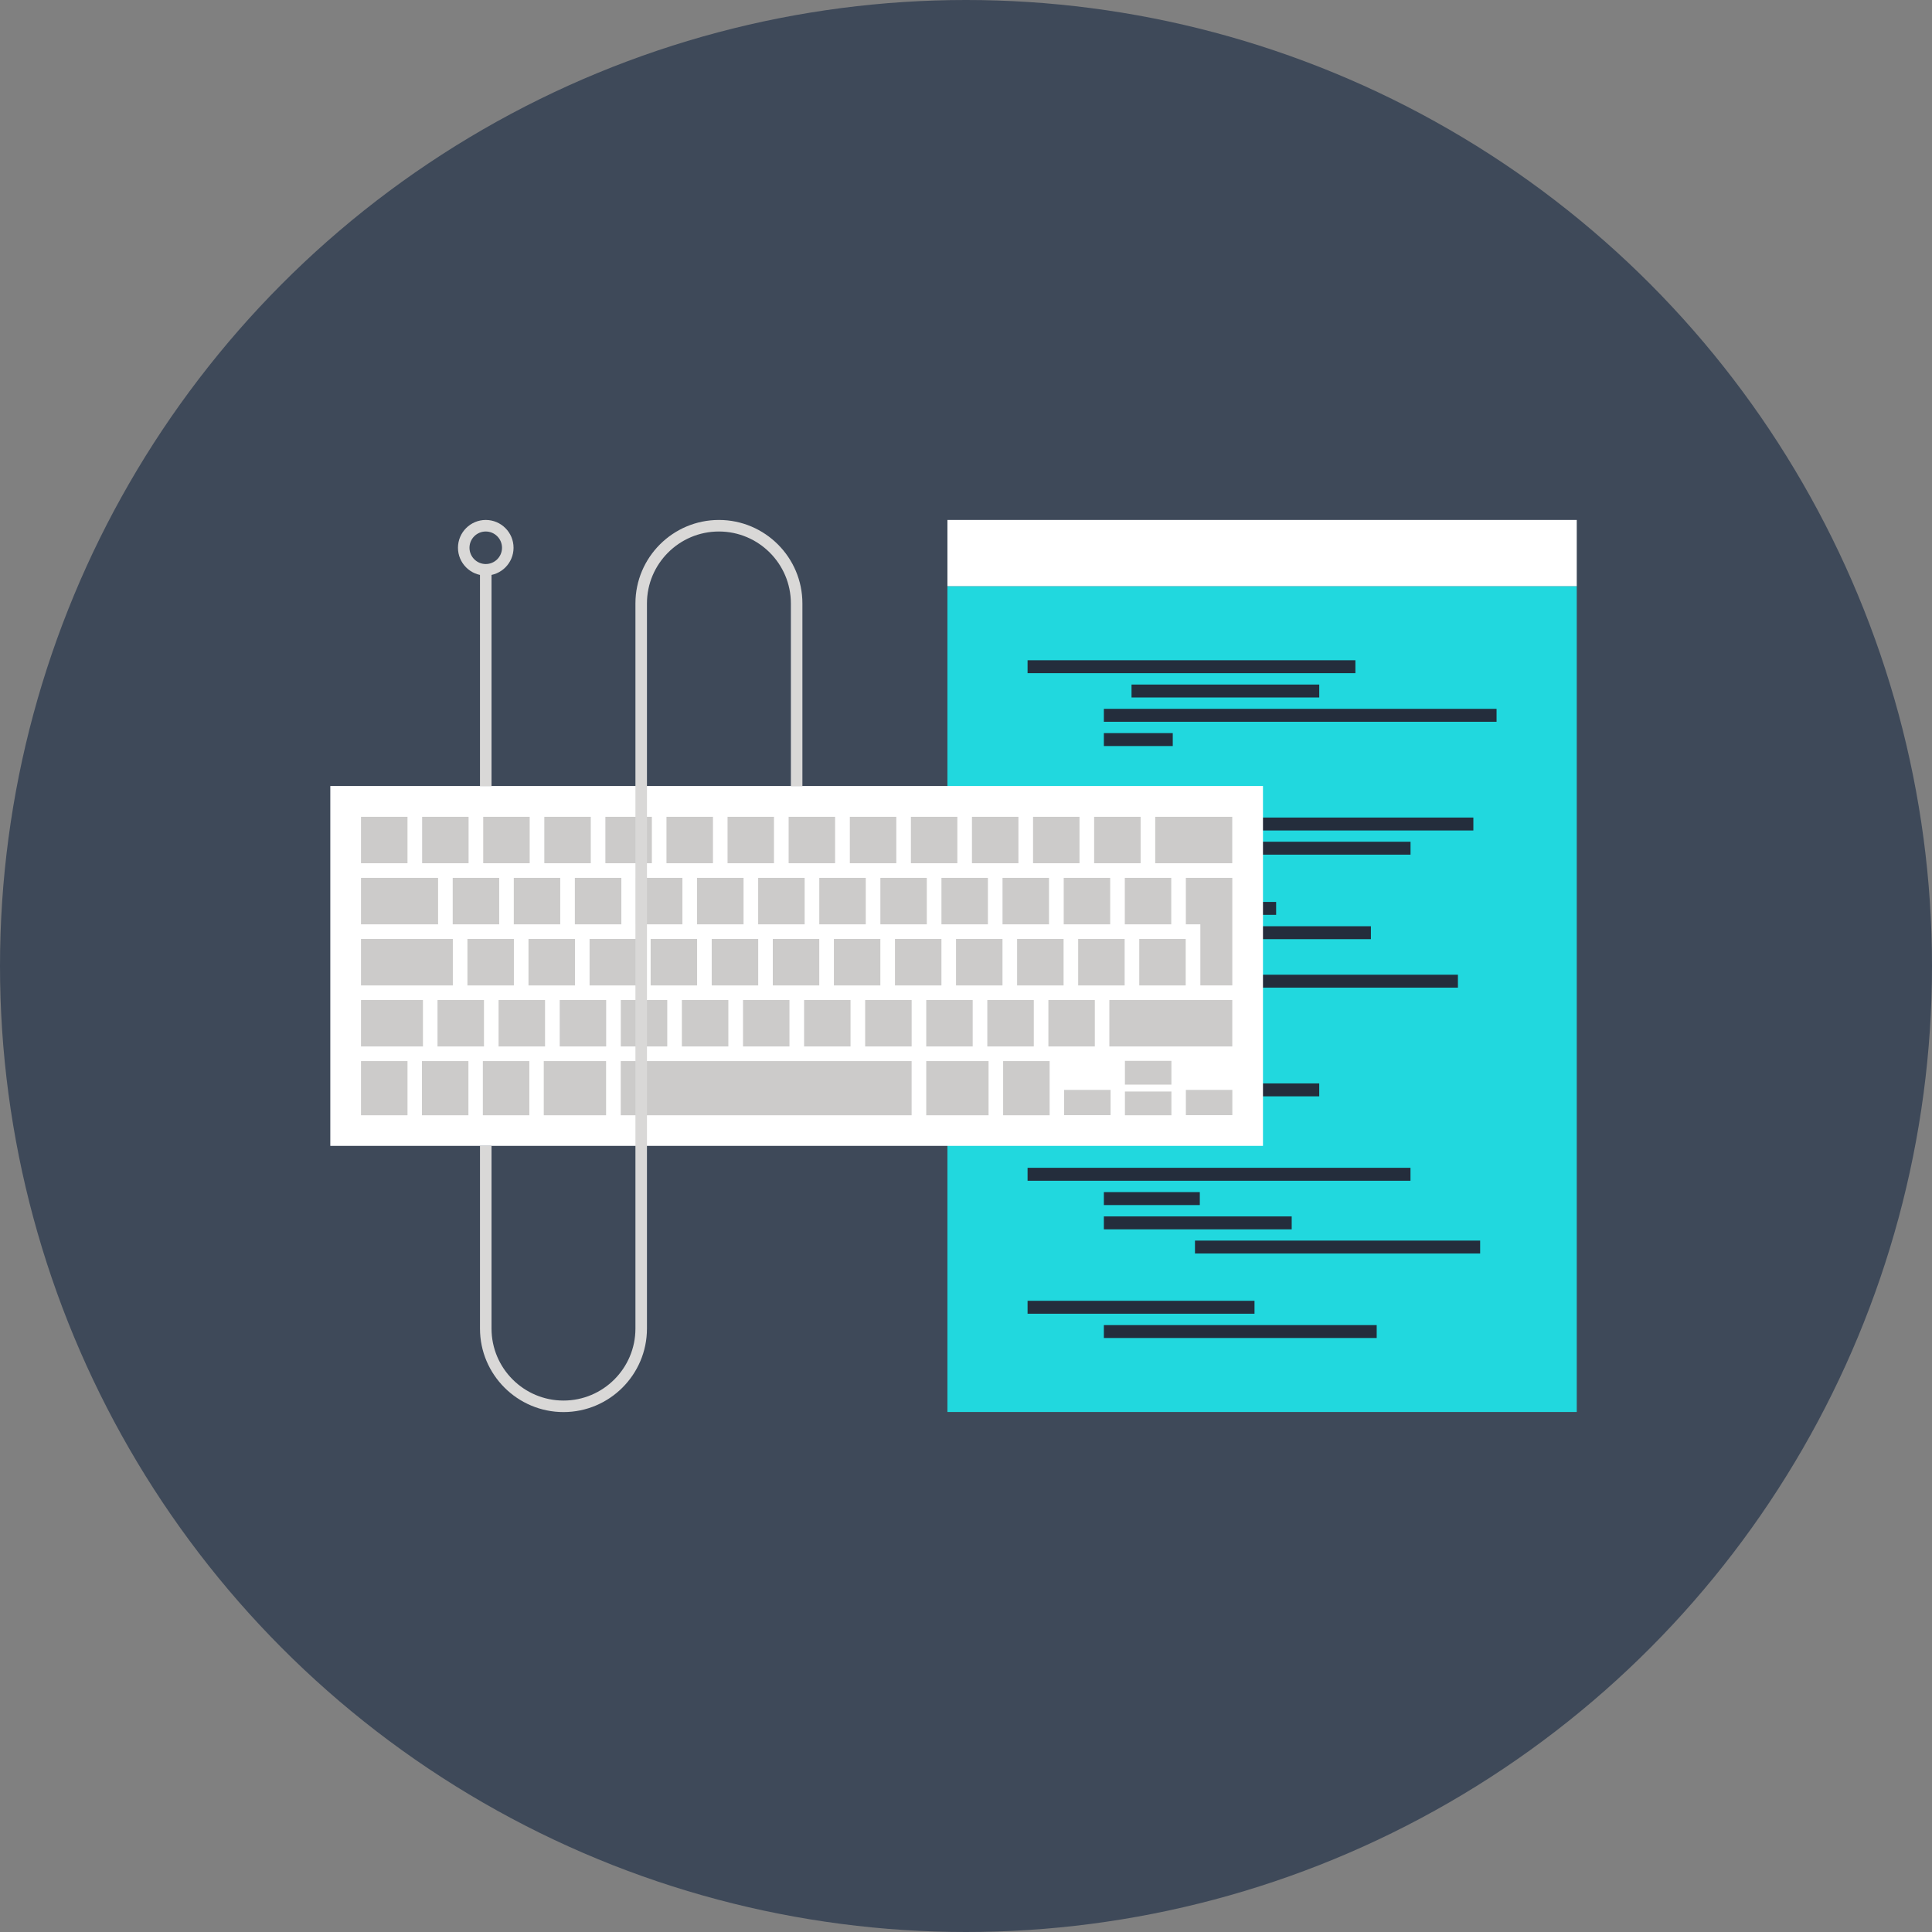 <?xml version="1.0" encoding="iso-8859-1"?>
<!-- Generator: Adobe Illustrator 19.0.0, SVG Export Plug-In . SVG Version: 6.00 Build 0)  -->
<svg version="1.1" id="Layer_1" xmlns="http://www.w3.org/2000/svg" xmlns:xlink="http://www.w3.org/1999/xlink" x="0px" y="0px"
	 viewBox="0 0 512 512" style="enable-background:new 0 0 512 512;" xml:space="preserve">
<rect x="0" y="0" width="512" height="512" fill="#808080" stroke="none"/>
<circle style="fill:#3E4959;" cx="256" cy="256" r="256"/>
<rect x="251.078" y="155.318" style="fill:#21D8DE;" width="166.78" height="218.872"/>
<rect x="251.078" y="137.794" style="fill:#FFFFFF;" width="166.78" height="17.543"/>
<g>
	<rect x="272.318" y="174.975" style="fill:#242D3C;" width="86.875" height="3.425"/>
	<rect x="299.867" y="181.413" style="fill:#242D3C;" width="49.747" height="3.425"/>
	<rect x="292.534" y="187.851" style="fill:#242D3C;" width="104.068" height="3.425"/>
	<rect x="292.534" y="194.283" style="fill:#242D3C;" width="18.26" height="3.425"/>
	<rect x="272.318" y="210.217" style="fill:#242D3C;" width="41.535" height="3.432"/>
	<rect x="292.534" y="216.659" style="fill:#242D3C;" width="97.921" height="3.425"/>
	<rect x="292.534" y="223.067" style="fill:#242D3C;" width="81.273" height="3.425"/>
	<rect x="272.318" y="239.021" style="fill:#242D3C;" width="65.87" height="3.425"/>
	<rect x="292.534" y="245.463" style="fill:#242D3C;" width="70.768" height="3.425"/>
	<rect x="292.534" y="251.871" style="fill:#242D3C;" width="21.332" height="3.425"/>
	<rect x="305.383" y="258.312" style="fill:#242D3C;" width="80.982" height="3.425"/>
	<rect x="292.534" y="264.754" style="fill:#242D3C;" width="29.27" height="3.425"/>
	<rect x="272.318" y="280.685" style="fill:#242D3C;" width="45.631" height="3.425"/>
	<rect x="292.732" y="287.116" style="fill:#242D3C;" width="56.878" height="3.425"/>
	<rect x="292.732" y="293.558" style="fill:#242D3C;" width="34.984" height="3.419"/>
	<rect x="272.318" y="309.479" style="fill:#242D3C;" width="101.475" height="3.432"/>
	<rect x="292.534" y="315.921" style="fill:#242D3C;" width="25.428" height="3.432"/>
	<rect x="292.534" y="322.362" style="fill:#242D3C;" width="49.78" height="3.425"/>
	<rect x="316.68" y="328.77" style="fill:#242D3C;" width="75.574" height="3.419"/>
	<rect x="272.318" y="344.725" style="fill:#242D3C;" width="60.139" height="3.425"/>
	<rect x="292.534" y="351.166" style="fill:#242D3C;" width="72.304" height="3.419"/>
</g>
<rect x="87.535" y="208.301" style="fill:#FFFFFF;" width="247.167" height="95.367"/>
<g>
	<rect x="95.671" y="216.46" style="fill:#CCCBCA;" width="12.318" height="12.305"/>
	<rect x="298.083" y="232.646" style="fill:#CCCBCA;" width="12.311" height="12.311"/>
	<rect x="281.897" y="232.646" style="fill:#CCCBCA;" width="12.314" height="12.311"/>
	<rect x="265.678" y="232.646" style="fill:#CCCBCA;" width="12.318" height="12.311"/>
	<rect x="249.493" y="232.646" style="fill:#CCCBCA;" width="12.311" height="12.311"/>
	<rect x="233.307" y="232.646" style="fill:#CCCBCA;" width="12.305" height="12.311"/>
	<rect x="217.118" y="232.646" style="fill:#CCCBCA;" width="12.318" height="12.311"/>
	<rect x="200.922" y="232.646" style="fill:#CCCBCA;" width="12.318" height="12.311"/>
	<rect x="184.73" y="232.646" style="fill:#CCCBCA;" width="12.318" height="12.311"/>
	<rect x="168.531" y="232.646" style="fill:#CCCBCA;" width="12.314" height="12.311"/>
	<rect x="152.345" y="232.646" style="fill:#CCCBCA;" width="12.318" height="12.311"/>
	<rect x="136.159" y="232.646" style="fill:#CCCBCA;" width="12.314" height="12.311"/>
	<rect x="119.973" y="232.646" style="fill:#CCCBCA;" width="12.318" height="12.311"/>
	<rect x="123.871" y="248.832" style="fill:#CCCBCA;" width="12.311" height="12.318"/>
	<rect x="115.943" y="265.018" style="fill:#CCCBCA;" width="12.318" height="12.305"/>
	<rect x="132.129" y="265.018" style="fill:#CCCBCA;" width="12.314" height="12.305"/>
	<rect x="148.328" y="265.018" style="fill:#CCCBCA;" width="12.314" height="12.305"/>
	<rect x="164.517" y="265.018" style="fill:#CCCBCA;" width="12.314" height="12.305"/>
	<rect x="180.703" y="265.018" style="fill:#CCCBCA;" width="12.318" height="12.305"/>
	<rect x="196.905" y="265.018" style="fill:#CCCBCA;" width="12.308" height="12.305"/>
	<rect x="213.091" y="265.018" style="fill:#CCCBCA;" width="12.308" height="12.305"/>
	<rect x="229.277" y="265.018" style="fill:#CCCBCA;" width="12.318" height="12.305"/>
	<rect x="245.463" y="265.018" style="fill:#CCCBCA;" width="12.311" height="12.305"/>
	<rect x="261.648" y="265.018" style="fill:#CCCBCA;" width="12.318" height="12.305"/>
	<rect x="277.834" y="265.018" style="fill:#CCCBCA;" width="12.308" height="12.305"/>
	<rect x="293.987" y="265.018" style="fill:#CCCBCA;" width="32.58" height="12.305"/>
	<rect x="140.057" y="248.832" style="fill:#CCCBCA;" width="12.318" height="12.318"/>
	<rect x="156.243" y="248.832" style="fill:#CCCBCA;" width="12.314" height="12.318"/>
	<rect x="172.428" y="248.832" style="fill:#CCCBCA;" width="12.308" height="12.318"/>
	<rect x="188.614" y="248.832" style="fill:#CCCBCA;" width="12.318" height="12.318"/>
	<rect x="204.8" y="248.832" style="fill:#CCCBCA;" width="12.314" height="12.318"/>
	<rect x="220.992" y="248.832" style="fill:#CCCBCA;" width="12.311" height="12.318"/>
	<rect x="237.178" y="248.832" style="fill:#CCCBCA;" width="12.311" height="12.318"/>
	<rect x="253.357" y="248.832" style="fill:#CCCBCA;" width="12.311" height="12.318"/>
	<rect x="269.543" y="248.832" style="fill:#CCCBCA;" width="12.318" height="12.318"/>
	<rect x="285.729" y="248.832" style="fill:#CCCBCA;" width="12.314" height="12.318"/>
	<rect x="301.915" y="248.832" style="fill:#CCCBCA;" width="12.308" height="12.318"/>
	<rect x="111.87" y="216.46" style="fill:#CCCBCA;" width="12.308" height="12.305"/>
	<rect x="128.059" y="216.46" style="fill:#CCCBCA;" width="12.314" height="12.305"/>
	<rect x="144.249" y="216.46" style="fill:#CCCBCA;" width="12.314" height="12.305"/>
	<rect x="160.431" y="216.46" style="fill:#CCCBCA;" width="12.318" height="12.305"/>
	<rect x="176.623" y="216.46" style="fill:#CCCBCA;" width="12.318" height="12.305"/>
	<rect x="192.809" y="216.46" style="fill:#CCCBCA;" width="12.305" height="12.305"/>
	<rect x="208.995" y="216.46" style="fill:#CCCBCA;" width="12.314" height="12.305"/>
	<rect x="225.214" y="216.46" style="fill:#CCCBCA;" width="12.314" height="12.305"/>
	<rect x="241.4" y="216.46" style="fill:#CCCBCA;" width="12.308" height="12.305"/>
	<rect x="257.579" y="216.46" style="fill:#CCCBCA;" width="12.314" height="12.305"/>
	<rect x="273.771" y="216.46" style="fill:#CCCBCA;" width="12.305" height="12.305"/>
	<rect x="289.957" y="216.46" style="fill:#CCCBCA;" width="12.318" height="12.305"/>
	<rect x="306.143" y="216.46" style="fill:#CCCBCA;" width="20.414" height="12.305"/>
	<rect x="95.671" y="232.646" style="fill:#CCCBCA;" width="20.427" height="12.311"/>
	<rect x="95.671" y="248.832" style="fill:#CCCBCA;" width="24.332" height="12.318"/>
	<rect x="95.671" y="265.018" style="fill:#CCCBCA;" width="16.414" height="12.305"/>
	<rect x="95.671" y="281.204" style="fill:#CCCBCA;" width="12.321" height="14.356"/>
	<rect x="111.814" y="281.204" style="fill:#CCCBCA;" width="12.321" height="14.356"/>
	<rect x="127.96" y="281.204" style="fill:#CCCBCA;" width="12.318" height="14.356"/>
	<rect x="144.103" y="281.204" style="fill:#CCCBCA;" width="16.516" height="14.356"/>
	<rect x="164.504" y="281.204" style="fill:#CCCBCA;" width="77.084" height="14.356"/>
	<rect x="245.463" y="281.204" style="fill:#CCCBCA;" width="16.516" height="14.356"/>
	<rect x="265.844" y="281.204" style="fill:#CCCBCA;" width="12.318" height="14.356"/>
	<rect x="281.996" y="288.834" style="fill:#CCCBCA;" width="12.318" height="6.696"/>
	<rect x="298.116" y="289.263" style="fill:#CCCBCA;" width="12.318" height="6.296"/>
	<rect x="298.116" y="281.138" style="fill:#CCCBCA;" width="12.318" height="6.296"/>
	<rect x="314.269" y="288.834" style="fill:#CCCBCA;" width="12.314" height="6.696"/>
	<polygon style="fill:#CCCBCA;" points="318.104,261.143 318.104,244.954 314.262,244.954 314.262,232.646 326.573,232.646 
		326.573,261.143 	"/>
</g>
<g>
	<path style="fill:#D9D8D7;" d="M149.329,374.213c-12.199,0-22.128-9.93-22.128-22.122v-48.405h3.059v48.405
		c0,10.517,8.555,19.07,19.07,19.07s19.066-8.555,19.066-19.07V159.916c0-12.199,9.926-22.122,22.125-22.122
		c12.199,0,22.125,9.923,22.125,22.122v48.412h-3.055v-48.412c0-10.511-8.555-19.063-19.07-19.063
		c-10.514,0-19.07,8.555-19.07,19.063v192.175C171.451,364.283,161.528,374.213,149.329,374.213z"/>
	<rect x="127.201" y="150.994" style="fill:#D9D8D7;" width="3.059" height="57.327"/>
	<path style="fill:#D9D8D7;" d="M128.73,152.523c-4.06,0-7.363-3.303-7.363-7.363c0-4.063,3.307-7.366,7.363-7.366
		c4.063,0,7.366,3.303,7.366,7.366C136.096,149.22,132.793,152.523,128.73,152.523z M128.73,140.853
		c-2.375,0-4.311,1.929-4.311,4.311c0,2.375,1.936,4.311,4.311,4.311c2.378,0,4.311-1.936,4.311-4.311
		C133.037,142.782,131.105,140.853,128.73,140.853z"/>
</g>
<g>
</g>
<g>
</g>
<g>
</g>
<g>
</g>
<g>
</g>
<g>
</g>
<g>
</g>
<g>
</g>
<g>
</g>
<g>
</g>
<g>
</g>
<g>
</g>
<g>
</g>
<g>
</g>
<g>
</g>
</svg>
